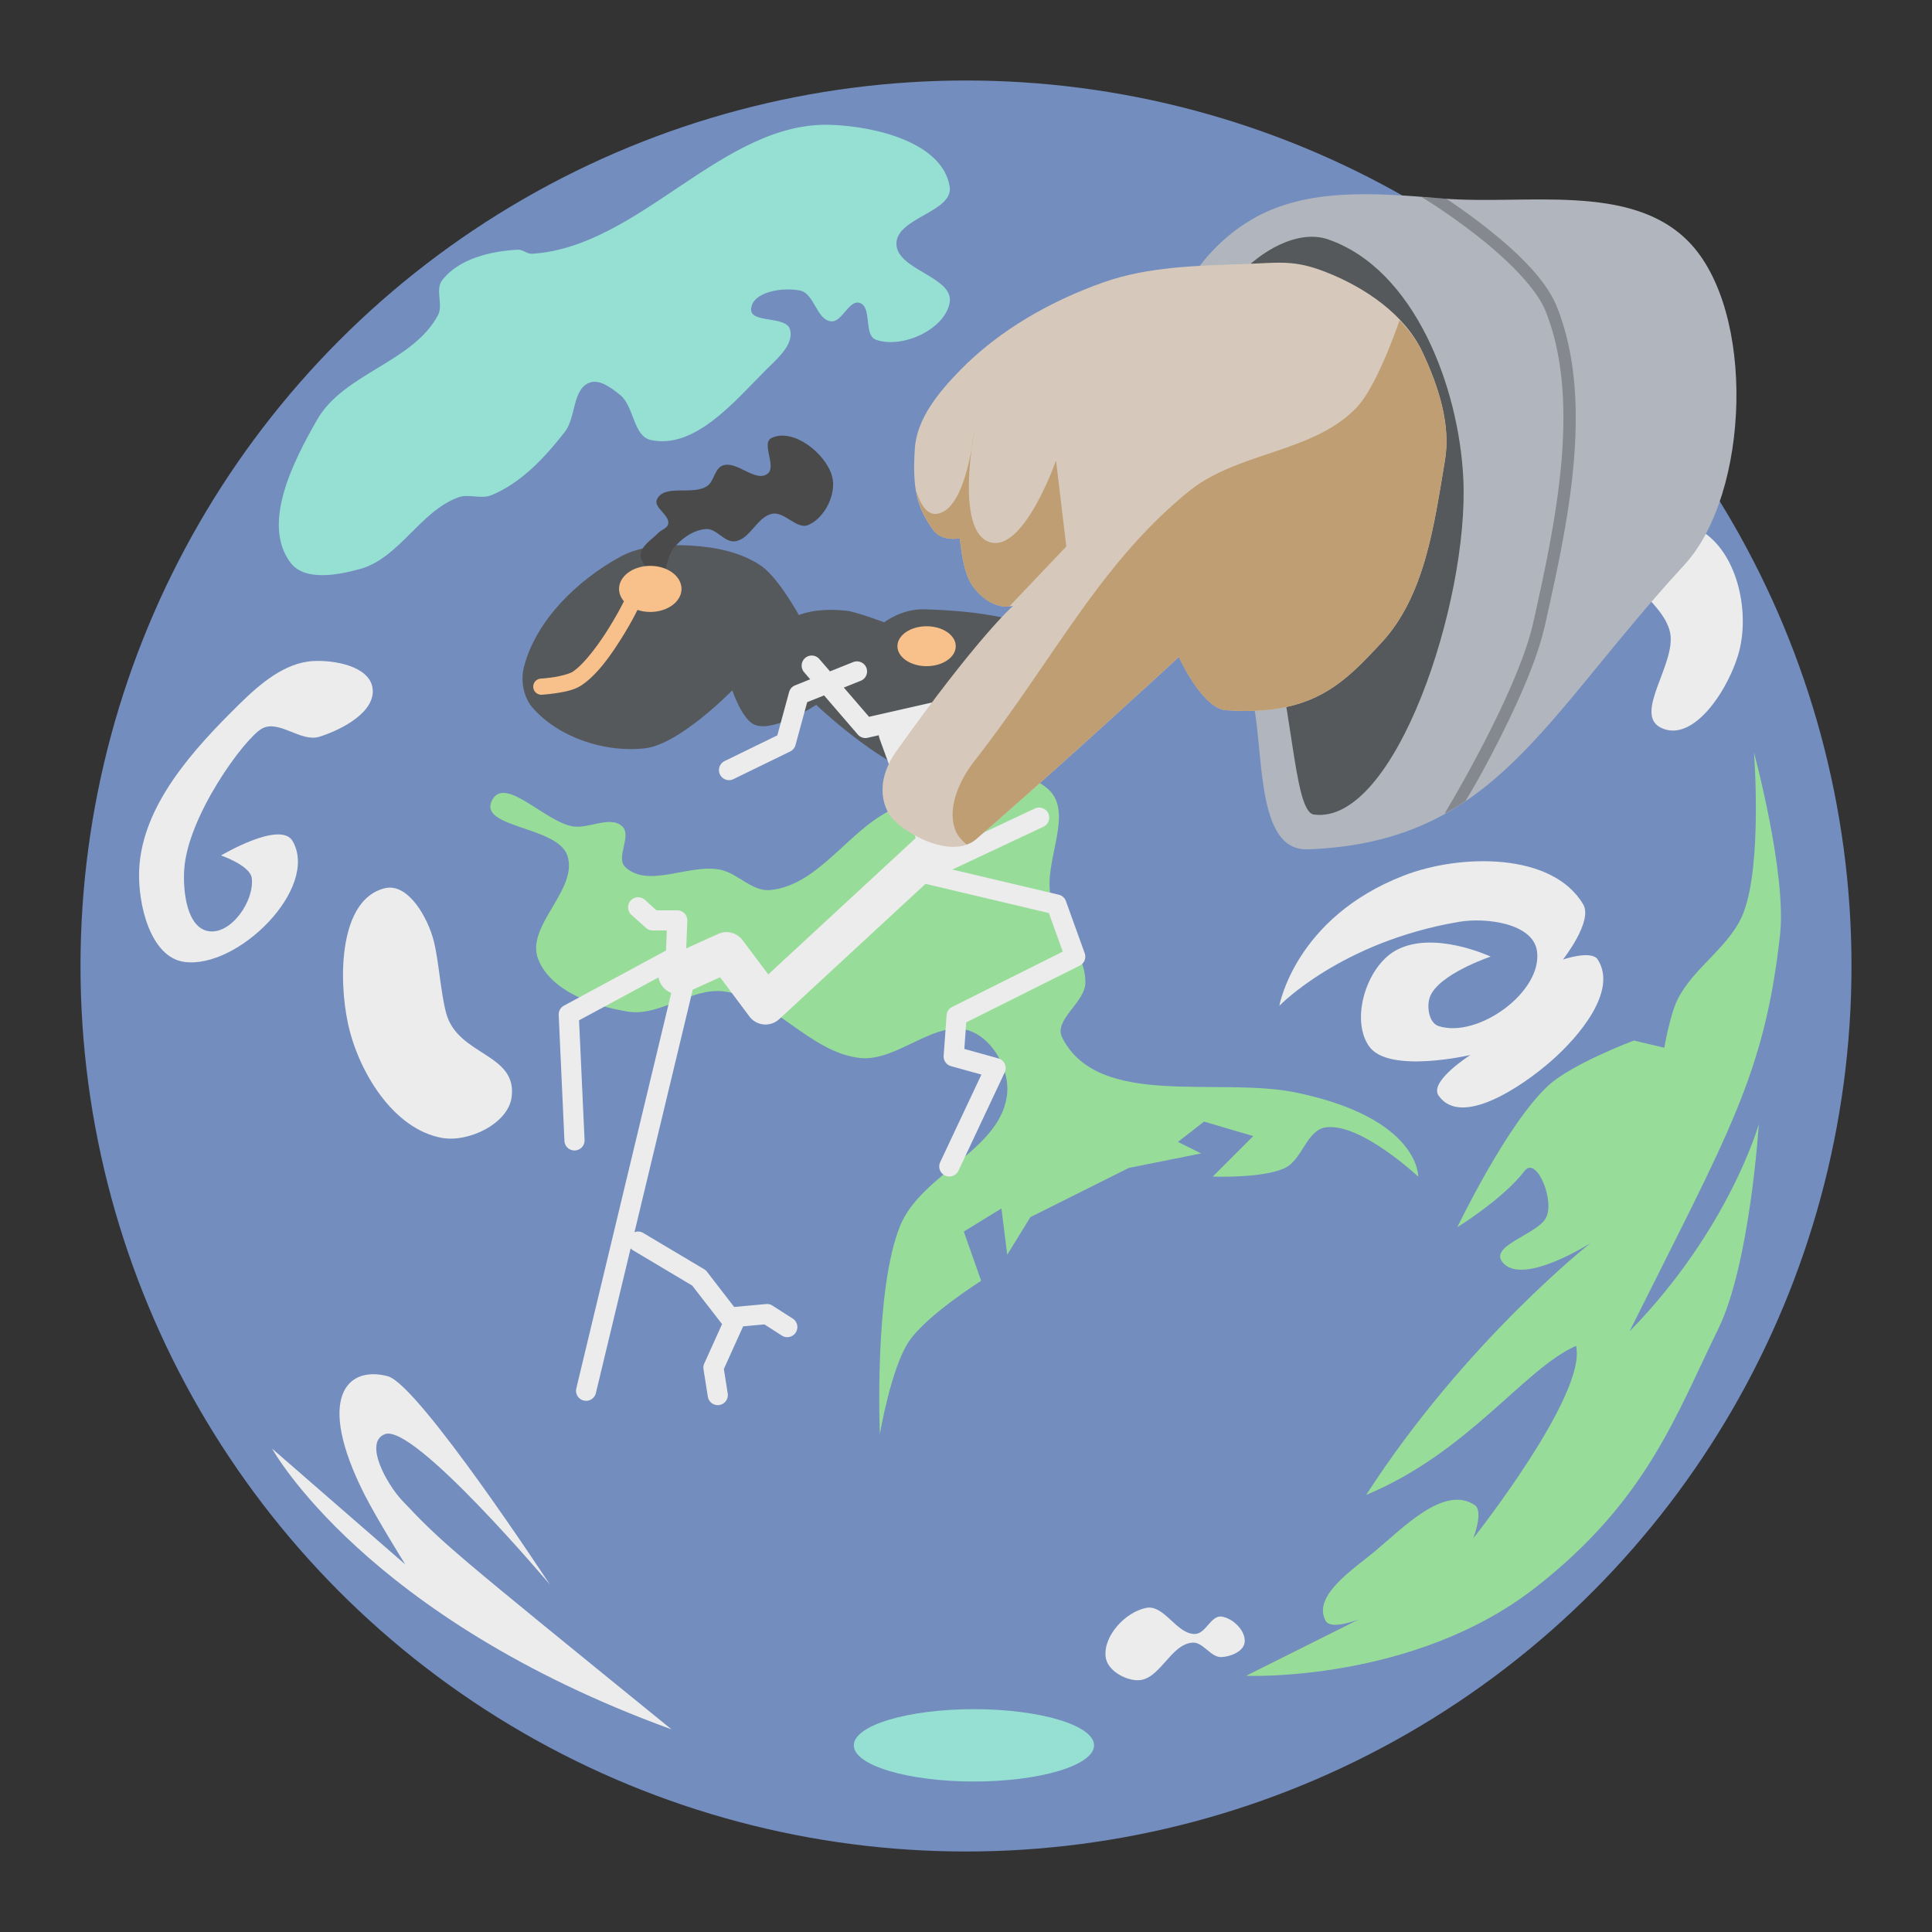 <svg xmlns="http://www.w3.org/2000/svg" width="192" height="192"><rect width="100%" height="100%" fill="#333333" stroke="none"/><style>.st0{fill:#fff}</style><circle cx="96" cy="96" r="88" style="fill:#728dbe;stroke-width:4"/><path d="M161.08 53.936c-1.516 3.032 4.198 5.598 4.89 8.917.648 3.11-3.74 8.144-.863 9.492 3.315 1.553 6.899-4.21 7.766-7.766.977-4.007-.247-9.6-3.74-11.793-2.296-1.443-6.84-1.275-8.053 1.15z" style="fill:#ececec;stroke-width:4"/><path d="M87.44 142.53s-.605-14.287 2.013-20.71c2.137-5.241 10.195-7.589 10.642-13.231.184-2.312-1.327-5.11-3.451-6.04-3.516-1.539-7.405 3.025-11.218 2.588-4.985-.571-8.54-6-13.52-6.615-3.21-.397-6.297 2.524-9.491 2.013-3.394-.542-7.62-1.994-8.917-5.177-1.352-3.318 4.052-6.972 2.876-10.356-1.013-2.916-8.88-2.713-7.478-5.465 1.28-2.513 5.268 2.152 8.054 2.589 1.61.252 3.697-1.11 4.89 0 .985.917-.683 3.095.288 4.027 2.283 2.192 6.396-.374 9.492.287 1.723.369 3.134 2.174 4.89 2.014 5.111-.466 8.112-6.607 12.944-8.342 4.633-1.664 10.946-4.947 14.67-1.726 2.683 2.323-.43 7.168.287 10.642.627 3.034 3.48 5.532 3.452 8.63-.018 1.976-3.198 3.703-2.301 5.465 3.62 7.109 15.49 3.832 23.298 5.465 12.24 2.559 12.08 8.342 12.08 8.342s-5.768-5.404-9.204-4.89c-1.877.28-2.32 3.197-4.026 4.026-2.172 1.056-7.191.863-7.191.863l4.027-4.026-4.89-1.439-2.59 2.014 2.302 1.15-7.19 1.439-9.78 4.89-2.302 3.739-.575-4.602-3.74 2.3 1.727 4.89s-5.456 3.436-7.191 6.041c-1.782 2.676-2.877 9.205-2.877 9.205z" style="fill:#98dc9a;stroke-width:4"/><path d="M52.064 66.304c1.203-4.673 5.274-8.586 9.492-10.93 2.122-1.179 4.768-1.302 7.19-1.15 2.393.15 4.927.658 6.904 2.013 1.692 1.16 3.74 4.89 3.74 4.89s1.653-.777 4.745-.432c.939.105 3.74 1.151 3.74 1.151s1.723-1.367 4.026-1.294c4.094.13 12.542.662 13.663 4.602 1.459 5.128-4.568 11.529-9.78 12.656-5.407 1.17-14.67-7.766-14.67-7.766s-4.032 2.702-6.04 2.013c-1.308-.449-2.3-3.452-2.3-3.452s-5.198 5.334-8.63 5.753c-3.943.482-8.602-1.036-11.218-4.027-.904-1.033-1.205-2.697-.863-4.026z" style="fill:#56595b;stroke-width:4"/><path d="M124 68c1.933 4.268.15 16.62 5.966 16.407 18.569-.681 23.276-12.908 37.424-28.271 6.508-7.068 7.141-25.283.407-32.136-5.79-5.89-16.175-3.6-24.407-4.271-6.42-.524-13.408-1.16-18.915 2.034-3.227 1.872-10.947 7.866-8.746 21.966 1.319 8.444 4.745 16.485 8.271 24.27z" style="fill:#b1b5bd;stroke-width:4"/><path d="M141.27 19.578c.324.197 2.607 1.59 5.312 3.688 2.904 2.25 6.045 5.216 7.024 7.672 3.594 9.014.937 21.22-1.242 30.969-.767 3.432-2.944 8.146-4.922 11.969s-3.758 6.765-3.758 6.765a.6.6 0 0 0-.078.21c.7-.39 1.379-.81 2.039-1.257.592-1.001 1.357-2.246 2.867-5.164 1.998-3.86 4.196-8.596 5.016-12.266 2.179-9.749 5-22.129 1.195-31.672-1.171-2.937-4.44-5.872-7.406-8.172a63.684 63.684 0 0 0-3.61-2.586c-.102-.008-.218 0-.32-.008-.695-.057-1.412-.094-2.117-.148z" style="color-rendering:auto;color:#000;dominant-baseline:auto;font-feature-settings:normal;font-variant-alternates:normal;font-variant-caps:normal;font-variant-ligatures:normal;font-variant-numeric:normal;font-variant-position:normal;image-rendering:auto;isolation:auto;mix-blend-mode:normal;opacity:.25;shape-padding:0;shape-rendering:auto;solid-color:#000;stroke-width:4;text-decoration-color:#000;text-decoration-line:none;text-decoration-style:solid;text-indent:0;text-orientation:mixed;text-transform:none;white-space:normal"/><path d="M123.05 27.458c-3.697 4.281-4.868 10.875-4.068 16.474.688 4.812 5.047 12.722 6.712 17.288 2.83 7.76 2.767 19.449 4.882 19.729 8.088 1.069 15.424-21.199 14.848-33.356-.432-9.097-4.822-20.807-13.424-23.797-3.045-1.058-6.843 1.222-8.95 3.661z" style="fill:#56595b;stroke-width:4"/><path d="M80.648 65.148a1 1 0 0 0-.727 1.664l.594.695-1.5.602a1 1 0 0 0-.594.664l-1.171 4.305-5.204 2.539a1 1 0 1 0 .875 1.797l5.61-2.735a1 1 0 0 0 .523-.632l1.164-4.266 1.68-.672 3.344 3.883a1 1 0 0 0 .984.328l1.102-.25a2 2 0 0 0 .101.39l3.578 9.821-14.656 13.555-2.554-3.398a2 2 0 0 0-2.43-.625l-3.172 1.437.11-2.742a1 1 0 0 0-1-1.039h-2.063l-1.149-1.039a1 1 0 0 0-.734-.258 1 1 0 0 0-.602 1.75l1.438 1.29a1 1 0 0 0 .664.257h1.406l-.078 1.992-10.14 5.477a1 1 0 0 0-.524.93l.57 12.507a1 1 0 1 0 2-.086l-.547-11.89 7.899-4.266a2 2 0 0 0 1.265 1.539l-9.437 39.305a1 1 0 1 0 1.945.469l3.453-14.383a1 1 0 0 0 .242.195l5.875 3.5 2.97 3.828-1.766 3.914a1 1 0 0 0-.079.57l.43 2.727a1 1 0 1 0 1.977-.313l-.383-2.437 1.89-4.18a1 1 0 0 0 .024-.054l2.117-.196 1.727 1.11a1.003 1.003 0 1 0 1.086-1.688l-2.016-1.289a1 1 0 0 0-.633-.156l-3.164.289a1 1 0 0 0-.008 0l-2.703-3.5a1 1 0 0 0-.281-.25l-6.04-3.594a1 1 0 0 0-.577-.148 1 1 0 0 0-.305.07l5.79-24.109 2.718-1.234 2.914 3.898a2 2 0 0 0 2.96.266l14.54-13.445 12.258 2.898 1.383 3.836-11 5.5a1 1 0 0 0-.547.82l-.29 4.032a1 1 0 0 0 .727 1.03l3.024.837-4.094 8.703a1.001 1.001 0 1 0 1.813.851l4.601-9.78a1 1 0 0 0-.64-1.384l-3.375-.937.187-2.64 11.281-5.641a1 1 0 0 0 .492-1.235l-1.867-5.18a1 1 0 0 0-.71-.632l-10.579-2.5 9.047-4.25a1 1 0 0 0-.492-1.906 1 1 0 0 0-.36.093l-7.5 3.524a2 2 0 0 0-.117-.711l-4-10.976 4.5-1.024a1.002 1.002 0 1 0-.445-1.953l-8.907 2.023-2.507-2.906 1.656-.664a1 1 0 0 0-.39-1.937 1 1 0 0 0-.36.078l-2.281.914-1.047-1.211a1 1 0 0 0-.79-.36z" style="color-rendering:auto;color:#000;dominant-baseline:auto;fill:#ececec;font-feature-settings:normal;font-variant-alternates:normal;font-variant-caps:normal;font-variant-ligatures:normal;font-variant-numeric:normal;font-variant-position:normal;image-rendering:auto;isolation:auto;mix-blend-mode:normal;shape-padding:0;shape-rendering:auto;solid-color:#000;stroke-width:4;text-decoration-color:#000;text-decoration-line:none;text-decoration-style:solid;text-indent:0;text-orientation:mixed;text-transform:none;white-space:normal"/><path d="M100.68 60.204s-3.488 3.036-11.593 14.441c-2.296 3.23-1.28 5.898-.203 6.915 2.02 1.909 6.035 3.651 8.135 1.83 8.733-7.568 20.136-18.101 20.136-18.101s2.33 5.12 4.678 5.288c8.535.607 11.636-2.595 15.458-6.712 4.347-4.684 5.24-11.802 6.305-18.102.611-3.61-.68-7.466-2.237-10.78-1.76-3.748-5.707-6.413-9.56-7.933-3.221-1.27-4.673-.936-8.135-.813-4.714.167-9.586.256-14.034 1.83-5.25 1.86-10.35 4.757-14.237 8.746-2.077 2.132-4.27 4.759-4.474 7.729-.272 3.943.185 5.895 1.83 8.135.882 1.2 2.645.814 2.645.814s.247 3.33 1.22 4.678c1.972 2.732 4.067 2.034 4.067 2.034z" style="fill:#d6c8ba;stroke-width:4"/><path d="M139.09 31.836c-.562 1.587-2.42 6.7-4.25 8.64-4.264 4.523-11.844 4.422-16.672 8.337-8.883 7.201-13.38 16.632-21.359 26.852-1.467 1.88-2.749 4.714-1.828 6.914.215.514.62.957 1.086 1.351a2.96 2.96 0 0 0 .945-.539c8.733-7.568 20.133-18.102 20.133-18.102s2.332 5.123 4.68 5.29c8.535.607 11.64-2.594 15.46-6.711 4.348-4.683 5.24-11.802 6.306-18.102.61-3.61-.686-7.468-2.243-10.781-.548-1.167-1.354-2.194-2.257-3.149zM96.812 42.916s-.122.65-.25 1.625c.159-.921.25-1.625.25-1.625zm-.25 1.625c-.39 2.263-1.331 6.165-3.406 6.516-1.072.18-1.72-1.029-2.11-2.305.257 1.474.774 2.675 1.696 3.93.881 1.2 2.648.812 2.648.812s.246 3.332 1.219 4.68c1.466 2.032 2.997 2.166 3.687 2.101l5.672-5.969-1.023-8.539s-3.155 9.039-6.508 8.133c-2.668-.72-2.253-6.484-1.875-9.36z" style="fill:#bf9e73;stroke-width:4"/><path d="M38.237 88.272c2.33-.57 4.306 2.96 4.881 5.288.505 2.043.675 5.086 1.22 7.119 1.145 4.26 7.067 3.964 6.509 8.339-.338 2.652-4.282 4.535-6.915 4.067-4.838-.859-8.329-6.585-9.356-11.39-.97-4.535-.845-12.323 3.66-13.424zM21.966 85.016s5.92-3.526 7.119-1.424c2.663 4.672-5.455 12.743-10.78 12-3.364-.469-4.626-5.76-4.475-9.152.287-6.412 5.392-11.973 9.966-16.474 2.014-1.982 4.5-4.12 7.322-4.271 2.152-.115 5.551.517 5.899 2.644.387 2.367-2.998 4.168-5.288 4.881-1.831.57-4.019-1.745-5.695-.814-1.728.96-7.4 8.704-7.729 14.034-.134 2.187.275 5.776 2.44 6.102 2.241.338 4.564-3.041 4.272-5.288-.163-1.25-3.05-2.237-3.05-2.237z" style="fill:#ececec;stroke-width:4"/><path d="M28.881 55.932c-2.92-3.844.242-10.05 2.644-14.237 2.63-4.586 9.523-5.702 12-10.373.544-1.025-.297-2.535.407-3.458 1.641-2.152 4.822-2.906 7.525-3.05.493-.028.932.438 1.424.406 10.758-.695 18.921-13.19 29.695-12.814 4.425.155 11.036 1.74 11.797 6.102.445 2.552-5.265 3.104-5.288 5.695-.023 2.64 5.782 3.304 5.288 5.898-.51 2.68-4.753 4.583-7.322 3.661-1.257-.45-.347-3.278-1.627-3.66-1.08-.324-1.726 1.95-2.847 1.83-1.43-.154-1.646-2.747-3.051-3.051-1.698-.368-4.772.096-4.881 1.83-.092 1.453 3.472.632 3.864 2.034.426 1.523-1.325 2.947-2.44 4.068-3.133 3.149-7.05 7.855-11.39 6.915-1.765-.382-1.644-3.344-3.051-4.474-.855-.686-2.027-1.61-3.051-1.22-1.7.646-1.323 3.446-2.44 4.88-1.98 2.542-4.34 5.091-7.323 6.306-1.007.41-2.232-.166-3.254.203-3.789 1.367-5.883 6.04-9.763 7.119-2.23.62-5.516 1.232-6.915-.61z" style="fill:#96dfd3;stroke-width:4"/><path d="M54.652 157.48s-13.034-19.884-16.108-20.71c-4.034-1.084-7.234 2.077-2.301 11.793 1.206 2.375 4.027 6.903 4.027 6.903L27.039 143.96s9.232 16.82 39.694 27.901c-22.18-18.027-22.684-18.425-26.75-22.723-1.567-1.655-3.857-5.808-1.726-6.615 2.881-1.092 16.395 14.957 16.395 14.957z" style="fill:#ececec;stroke-width:4"/><ellipse cx="96.788" cy="173.45" rx="11.937" ry="3.595" style="fill:#96dfd3;paint-order:stroke fill markers;stroke-width:4"/><path d="M109.88 164.68c-.266-2.095 1.956-4.476 4.027-4.89 1.808-.362 3.048 2.682 4.89 2.589 1.036-.053 1.56-1.859 2.588-1.726 1.146.148 2.466 1.446 2.302 2.589-.13.895-1.398 1.395-2.301 1.438-1.071.05-1.807-1.511-2.877-1.438-2.202.15-3.258 3.77-5.465 3.739-1.304-.02-3-1.007-3.164-2.301zM127.14 99.956s1.534-8.742 12.368-12.944c5.614-2.177 14.795-2.322 17.834 2.876.98 1.676-2.013 5.466-2.013 5.466s2.83-.968 3.451 0c1.994 3.104-1.829 7.633-4.602 10.067-2.94 2.58-9.003 6.676-11.218 3.451-.966-1.407 3.164-4.027 3.164-4.027s-8.139 1.899-10.067-.863c-1.877-2.689-.257-7.862 2.589-9.492 3.727-2.134 9.492.576 9.492.576s-5.22 1.75-6.04 4.027c-.34.941-.09 2.567.862 2.876 3.905 1.265 10.39-3.42 9.78-7.478-.41-2.73-5.045-3.34-7.766-2.877-11.734 1.998-17.834 8.342-17.834 8.342z" style="fill:#ececec;stroke-width:4"/><path d="m123.83 166.54 11.218-5.609s-2.78 1.113-3.308.144c-1.35-2.476 2.723-5.099 4.89-6.903 2.802-2.333 6.894-6.63 9.924-4.602.917.614-.144 3.308-.144 3.308s11.365-14.352 10.211-19.128c-5.18 2.298-10.691 10.589-20.854 14.813 9.836-15.237 22.292-25.024 22.292-25.024s-6.432 4.116-8.58 2.077c-1.819-1.727 3.129-2.857 4.122-4.522.992-1.666-.9-6.271-2.084-4.736-2.196 2.849-6.69 5.6-6.69 5.6s4.943-10.323 9.061-14.095c2.356-2.158 8.485-4.458 8.485-4.458l3.02.719s.573-3.274 1.295-4.746c1.613-3.288 5.343-5.338 6.616-8.773 1.835-4.955 1.006-15.82 1.006-15.82s3.261 12.056 2.589 18.121c-1.548 13.964-5.162 19.736-14.957 39.406 9.918-10.139 12.849-20.61 12.849-20.61s-.87 13.907-4.031 20.362c-4.258 8.695-7.134 17.094-18.166 25.704-12.134 9.471-28.764 8.773-28.764 8.773z" style="fill:#98dc9a;stroke-width:4"/><ellipse cx="92.084" cy="64.22" rx="2.898" ry="1.983" style="fill:#f8c18c;paint-order:stroke fill markers;stroke-width:4"/><path d="M64.576 56.848s-.978-1.08-.915-1.729c.088-.911 1.098-1.471 1.729-2.135.314-.331.924-.47 1.017-.916.181-.876-1.5-1.63-1.119-2.44.733-1.555 3.558-.362 4.983-1.322.703-.474.737-1.725 1.526-2.034 1.411-.554 3.257 1.717 4.474.813.959-.711-.67-3.041.407-3.559 2.127-1.023 5.343 1.495 6 3.763.502 1.733-.684 4.163-2.34 4.88-1.14.496-2.331-1.32-3.559-1.118-1.532.252-2.22 2.571-3.762 2.746-1.026.116-1.817-1.288-2.848-1.22-1.258.082-2.468.946-3.254 1.932-.621.78-.915 2.847-.915 2.847z" style="fill:#4a4a4a;stroke-width:4"/><path d="M64.624 56.236a3.102 2.288 0 0 0-3.102 2.289 3.102 2.288 0 0 0 .485 1.227c-.157.31-.63 1.267-1.54 2.726-1.043 1.676-2.463 3.56-3.554 4.281-.272.18-1.124.419-1.844.532-.72.112-1.32.148-1.32.148a.802.802 0 0 0 .094 1.602s.67-.04 1.476-.164c.806-.127 1.735-.29 2.477-.782 1.56-1.032 2.941-3.023 4.031-4.773.903-1.45 1.321-2.31 1.524-2.711a3.102 2.288 0 0 0 1.273.203 3.102 2.288 0 0 0 3.102-2.289 3.102 2.288 0 0 0-3.102-2.289z" style="fill:#f8c18c;paint-order:stroke fill markers;stroke-width:4"/></svg>